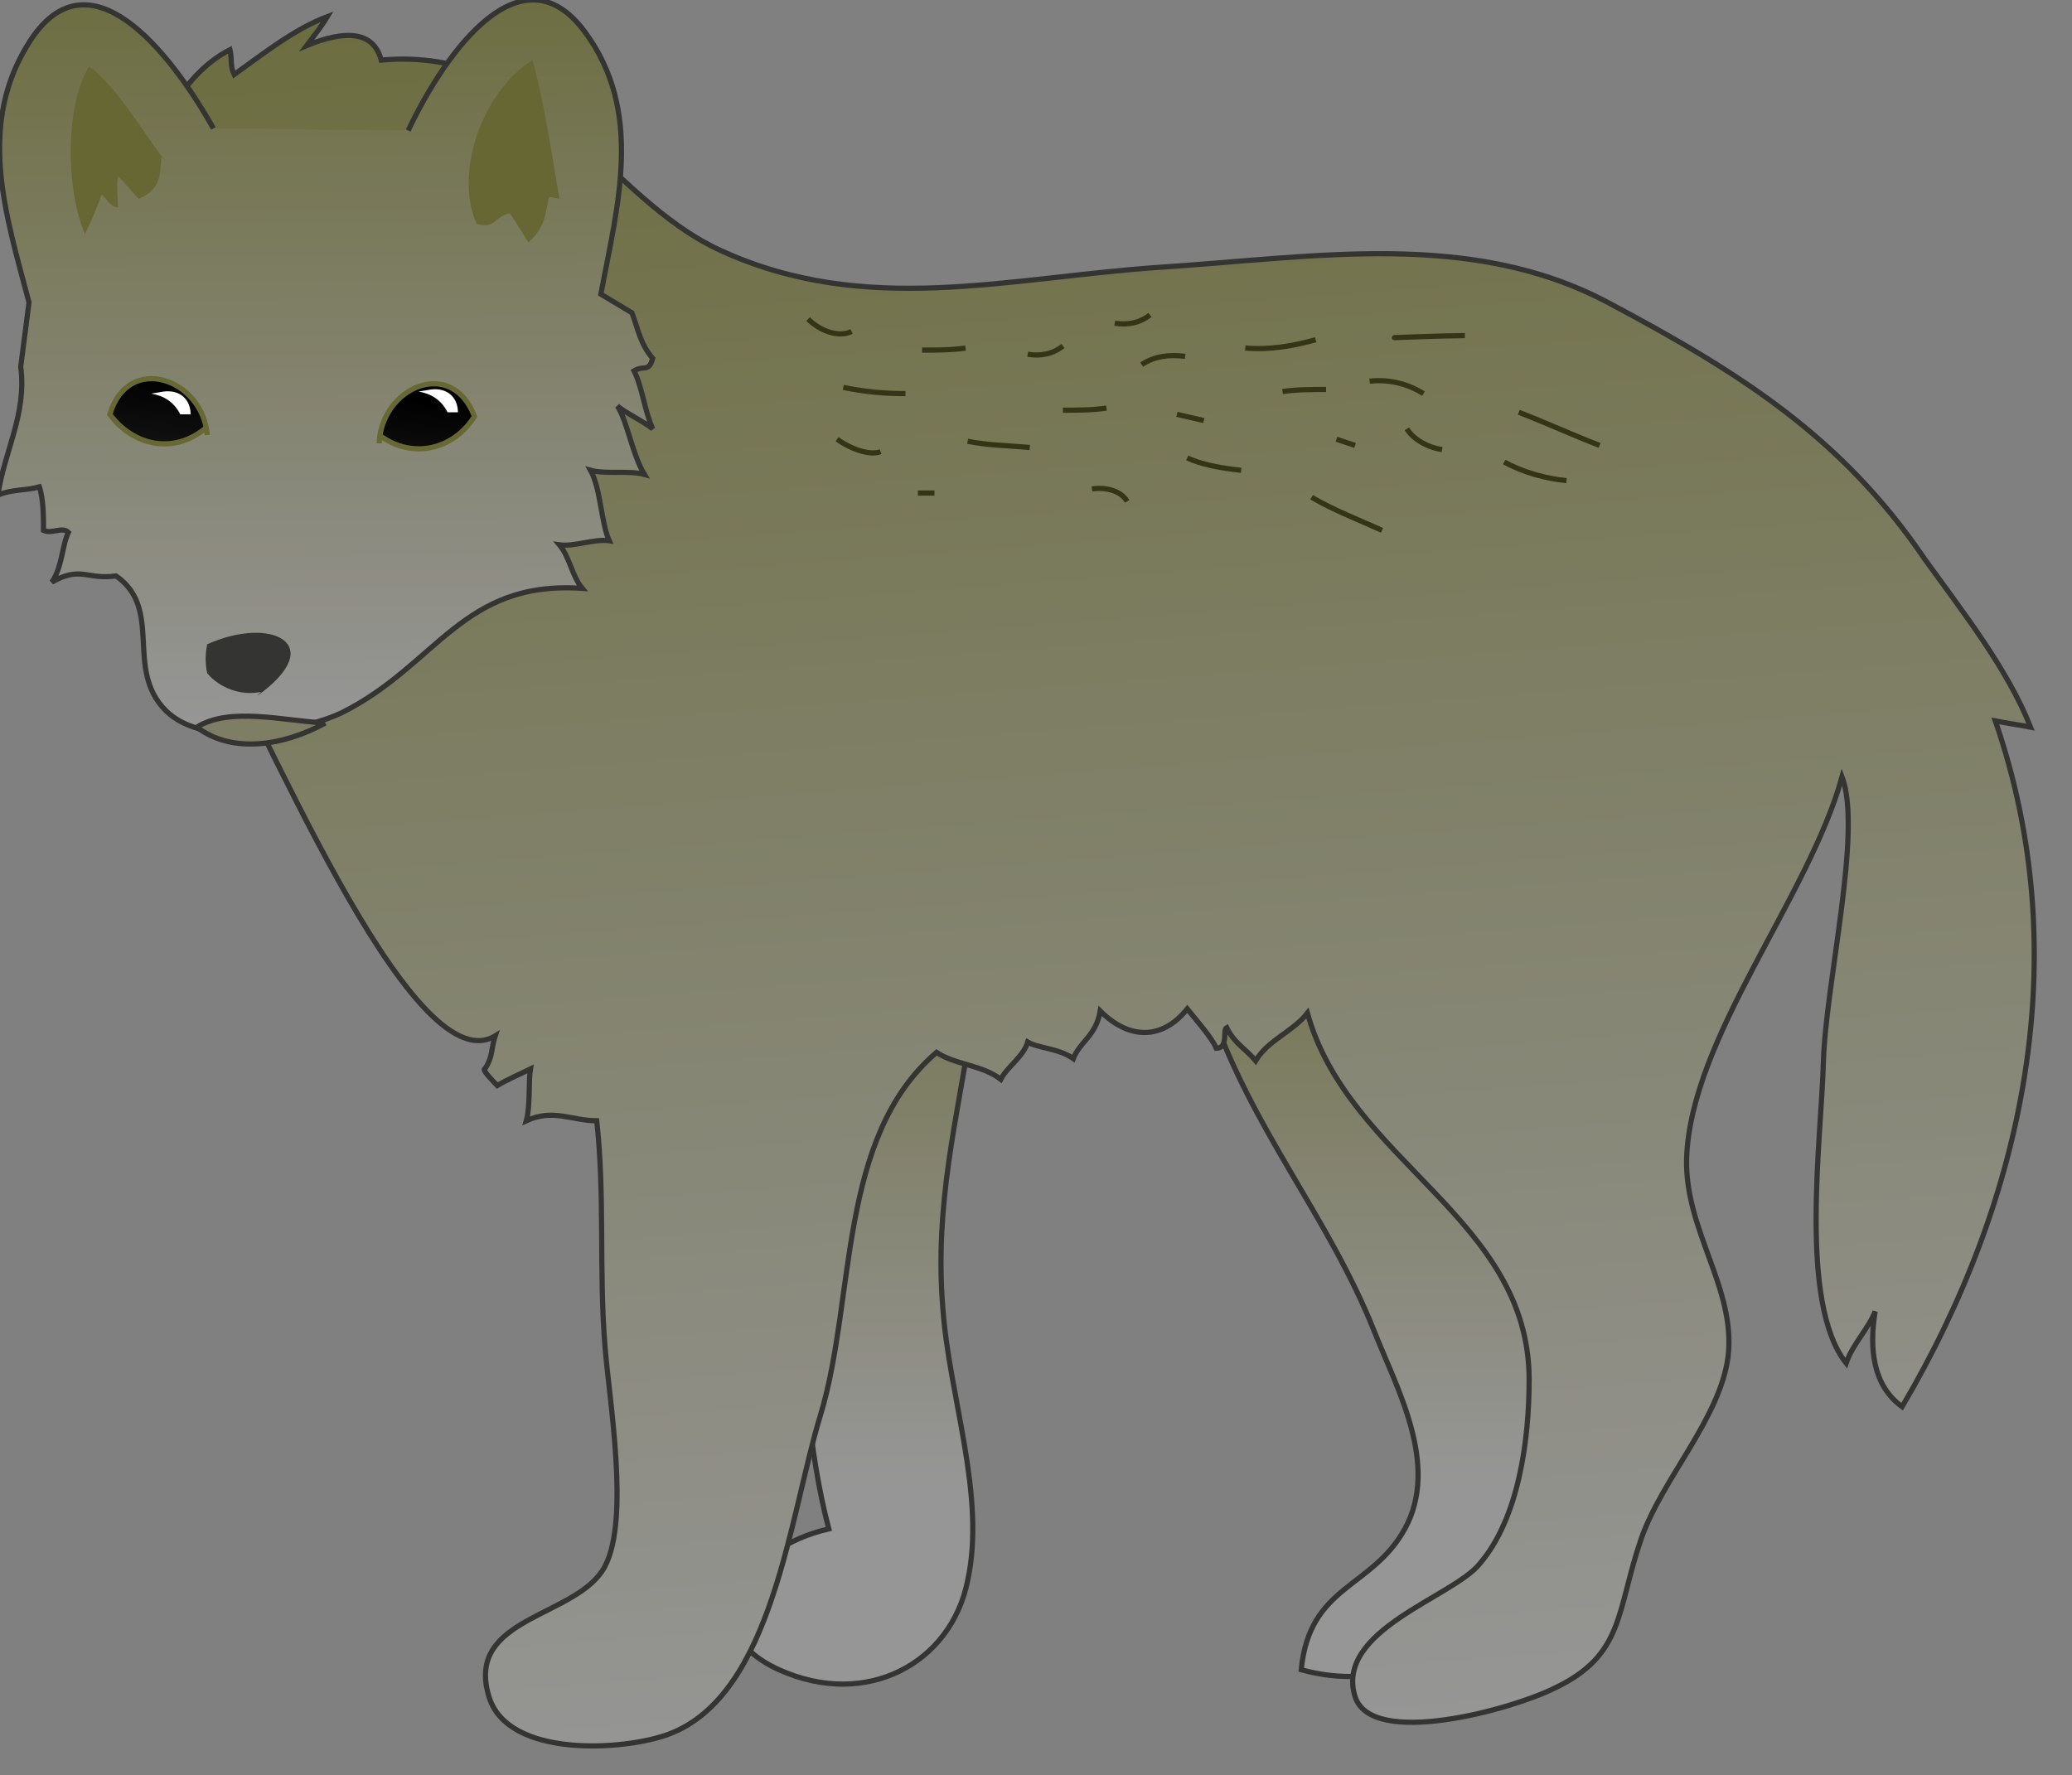 <svg xmlns="http://www.w3.org/2000/svg" version="1.0" viewBox="0 0 100 85.7"><rect x="0" y="0" width="100" height="85.7" fill="#808080" stroke="none"/><switch><g><linearGradient id="a" x1="9819.898" x2="9818.888" y1="-56.879" y2="-95.294" gradientTransform="scale(-1 1) rotate(1.455 -158.586 -388172.93)" gradientUnits="userSpaceOnUse"><stop offset="0" stop-color="#969696"/><stop offset="1" stop-color="#666733"/></linearGradient><path fill="url(#a)" stroke="#343433" stroke-width=".25" d="M46.9 49.4c-.7 4.6-1.8 8.7-1.4 13.7.3 4.3 2.1 9.1 1.2 13.2-.8 4-4.9 6.2-9.1 4.3-4.4-2-1.6-5.9 2.4-6.8-1-3.8-1.2-8-1.6-12.2-.2-2-1-4.4-.7-6.5.4-3 1.6-3.6 3.4-6.4"/><linearGradient id="b" x1="9794.167" x2="9793.156" y1="-56.202" y2="-94.617" gradientTransform="scale(-1 1) rotate(1.455 -158.586 -388172.93)" gradientUnits="userSpaceOnUse"><stop offset="0" stop-color="#969696"/><stop offset="1" stop-color="#666733"/></linearGradient><path fill="url(#b)" stroke="#343433" stroke-width=".25" d="M58.4 48.6c2 5.9 5.7 10.1 7.9 15.6 1.1 2.8 3.2 6.5 1.5 9.6-1.6 2.9-4.6 2.7-5 6.8 7.7 2.1 12.4-6.4 12.7-13.2.4-7.5-9-13-8.9-21.3"/><linearGradient id="c" x1="9806.228" x2="9811.281" y1="-43.325" y2="-141.886" gradientTransform="scale(-1 1) rotate(1.455 -158.586 -388172.93)" gradientUnits="userSpaceOnUse"><stop offset="0" stop-color="#969696"/><stop offset="1" stop-color="#666733"/></linearGradient><path fill="url(#c)" stroke="#343433" stroke-width=".25" d="M8.2 5.5c.6-1.3 1.7-2.5 2.9-3.1.1.4 0 .8.2 1.2 1.4-1 2.9-2.2 4.5-2.8-.3.5-.7 1-1 1.4 1.7-.7 3.2-.8 3.6.7 7.9-.7 10.7 6.6 16.4 9.2 7 3.2 13.8 1.3 21.2.8 7.6-.5 15-1.8 21.6 1.7C84 18 88.9 21.1 92.9 27c1.8 2.5 4 5.3 5.1 8.1-.5-.1-1.2-.2-1.7-.3 3.9 11.3 1.4 23.1-4.5 33.1-1.4-1-1.6-2.8-1.3-4.6-.3.8-1.1 1.6-1.4 2.5-2.3-2.9-1.2-10.8-1.1-14.5.1-3.8 1.9-11.2.9-13.8-1.6 5.8-7.3 12.6-7.5 18.4-.1 3.5 2.4 6.3 2 9.6-.4 3-3.2 5.9-4.2 8.8-1.2 3.5-.8 5.6-4.2 7.2-2 1-8.8 2.9-9.6.4-1-3.2 4.7-4.8 6-6.4 1.9-2.2 2.4-6 2.4-8.9 0-7.8-8.7-10.5-10.7-17.7-.7.9-1.9 1.3-2.5 2.3-.5-.6-1-.8-1.4-1.6-.2.1.1 1-.5 1-.2-.5-1-1.4-1.4-1.9-1.2 1.5-2.8 1.5-4.2.1-.2 1.2-1 1.5-1.3 2.3-.7-.5-1.7-.5-2.2-.8-.2.7-1 1.2-1.3 1.8-.9-.7-2.2-.7-3.1-1.3-4.8 4.1-3.9 11.9-5.6 17.5-1.5 4.9-2.3 13.5-7.3 15.4-2.1.8-7.8 1.2-8.7-1.8-1.2-3.9 4.3-3.8 5.6-6.3 1.2-2.3.2-8 0-10.6-.3-3.6 0-7.3-.4-10.9-1.2 0-2.1-.6-3.4 0 .2-.7.1-1.9.2-2.5-.4.2-1.1.5-1.6.8 0 0-.8-.8-.6-.8.4-.6.3-1 .5-1.6-4.1 2.5-11.5-16-14-19.9-3.1-5-12.1-19.9-2.1-23.6"/><linearGradient id="d" x1="9817.95" x2="9817.078" y1="-429.805" y2="-470.783" gradientTransform="scale(-1 1) rotate(1.65 -11237.77 -341584.631)" gradientUnits="userSpaceOnUse"><stop offset="0" stop-color="#969696"/><stop offset="1" stop-color="#666733"/></linearGradient><path fill="url(#d)" stroke="#343433" stroke-width=".25" d="M10.3 6.2c-2.2-3.9-6-8.5-8.8-4.3-2.7 4.1-1.2 8.5-.1 12.7L1 17.7c.3 2.3-.8 4.1-1.1 6.2.7-.3 1.3-.2 2-.4.2.6.2 1.5.2 2.1.4.2.9-.2 1.2.1-.3.6-.3 1.7-.8 2.4 1.4-.8 1.7-.1 3.1-.3 2.3 1.6.4 4.5 2.4 6.5 1.9 1.9 6.6 1 8.5.1 4.6-2.3 5.8-6.4 11.6-6-.5-.6-.6-1.5-1.1-2.1.7.1 1.7-.3 2.4-.2-.4-.9-.4-2.5-.9-3.4.7.2 1.9 0 2.6.2-.6-1-.8-2.5-1.3-3.3.5.4 1.2.7 1.7 1.1-.4-.9-.5-2-.9-2.8.5-.3.7.1.9-.6-.6-.7-.7-1.4-1-2.2l-1.5-.9c.8-4.3 2.1-8.8-.8-12.7-3-4-6.6.8-8.5 4.8"/><linearGradient id="e" x1="9813.893" x2="9812.717" y1="-435.724" y2="-445.423" gradientTransform="scale(-1 1) rotate(1.65 -11237.77 -341584.631)" gradientUnits="userSpaceOnUse"><stop offset="0" stop-color="#343433"/><stop offset="1"/></linearGradient><path fill="url(#e)" stroke="#676833" stroke-width=".25" d="M18.3 21.4c.1-2.7 3.5-4.2 4.6-1.3-1 1.6-3 2.1-4.6.9"/><linearGradient id="f" x1="9826.683" x2="9825.507" y1="-437.277" y2="-446.974" gradientTransform="scale(-1 1) rotate(1.65 -11237.77 -341584.631)" gradientUnits="userSpaceOnUse"><stop offset="0" stop-color="#343433"/><stop offset="1"/></linearGradient><path fill="url(#f)" stroke="#676833" stroke-width=".25" d="M10 21c-.2-2.7-3.8-4-4.7-1 1.1 1.5 3.1 2 4.7.6"/><linearGradient id="g" x1="9848.961" x2="9846.435" y1="-26.593" y2="-157.95" gradientTransform="scale(-1 1) rotate(1.455 -158.586 -388172.93)" gradientUnits="userSpaceOnUse"><stop offset="0" stop-color="#969696"/><stop offset="1" stop-color="#666733"/></linearGradient><path fill="url(#g)" stroke="#343433" stroke-width=".25" d="M15.7 34.9c-2-.1-4.6-.8-6.2.2 1.7 1.3 4.2.9 6.2-.2"/><path fill="#343433" d="M12.4 33.6c3.5-2.5.7-3.9-2.4-2.5-.1.5-.1.9 0 1.4.6.7 1.6 1.1 2.6.9"/><path fill="#FFF" d="M20.8 18.8c.8-.1 1.3.4 1.3 1.1h-.5c-.3-.6-.8-.9-1.4-1m-12.3 0c.8-.1 1.3.4 1.3 1.1h-.5c-.3-.6-.8-.9-1.4-1"/><path fill="none" stroke="#343517" stroke-width=".25" d="M53.8 15.6c.6.1 1.2 0 1.7-.4m-.4 2.4c.6-.4 1.3-.5 2.1-.4m-7.6-.1c.6.1 1.2 0 1.7-.4M64 18.8c-.7 0-1.4 0-2.1.1m-17.4-2c.7 0 1.4 0 2.1-.1m13.5 0c1.2.1 2.3-.1 3.4-.4M56.8 20c.4.1.9.2 1.3.3m-6.8-.5c.7 0 1.4 0 2.1-.1m12.7-1.3c.9-.1 1.8.1 2.6.6m-11.4 3.1c.6.3 1.6.5 2.6.6m-13.2-1.4c1 .2 1.9.2 3 .3m-9-2.9c1 .2 1.9.3 3 .3m23.6-2.7c-.1 0 2.5-.1 3.4-.1m6.5 5.3c-1.3-.5-2.6-1.1-3.9-1.6m-8.8 1.3l.9.3m7.2.8c.9.5 2 .8 3 .9m-8.9 2.4c-1.1-.5-2.4-1-3.4-1.6m6.3-2.3c-.7-.1-1.4-.5-1.7-1m-13.5 3.5c-.3-.5-1-.7-1.7-.6m-7.6.2h-.8M41.1 16c-.6.3-1.5 0-2.1-.6m3.5 6.4c-.5.2-1.4-.1-2.1-.6"/><path fill="#666733" d="M26.5 9.5c-.2.9-.2 1.5-1 2.2 0 0-.8-1.3-.9-1.4-.7.1-.7.8-1.6.5-1.1-2.5.3-6.4 2.7-7.9.6 2.2.9 4.4 1.3 6.7M8 7.8C7.3 7 5.7 4.2 4.3 3.2c-1.2 2-1.1 6-.2 8.1.2-.4.6-1.3.8-1.9.1 0 .5.7.8.6 0-.3-.1-1.2 0-1.5.3.3.7.8 1 1.1 1.1-.5 1-1.1 1.1-2.1"/></g></switch></svg>
